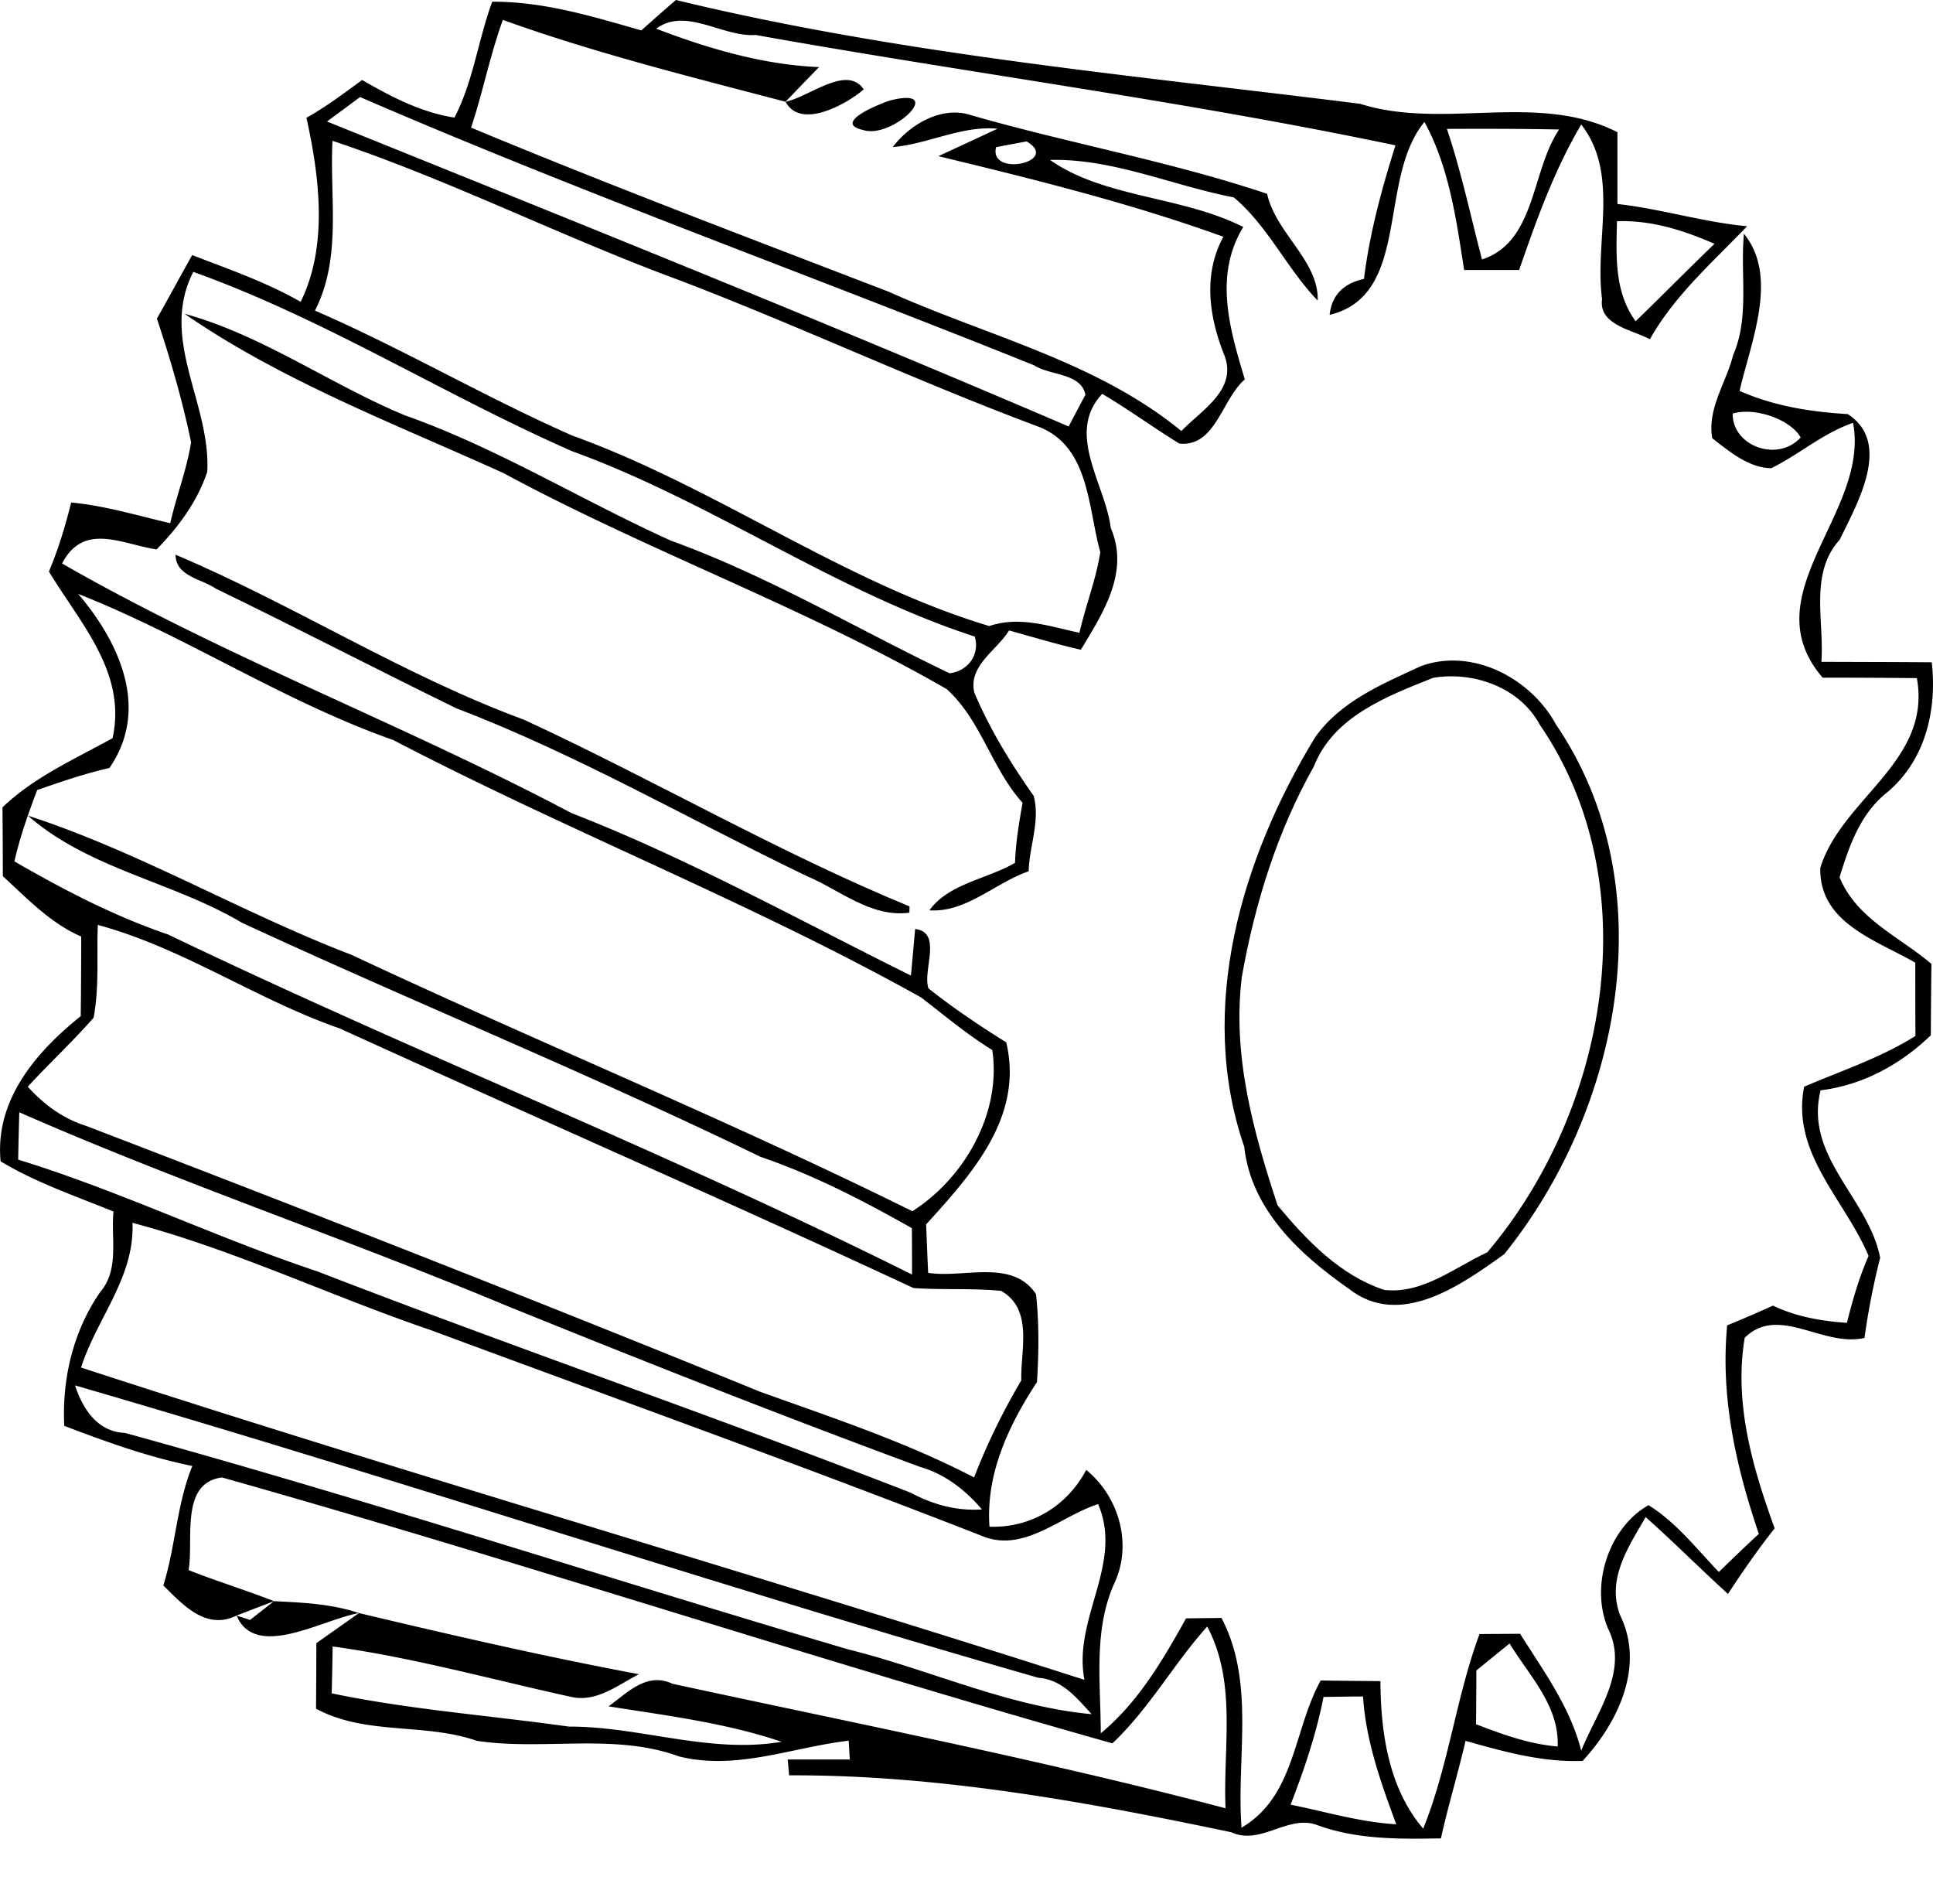 <svg xmlns="http://www.w3.org/2000/svg" id="Layer_1" x="0" y="0" version="1.1" viewBox="0 0 123.31 121.45" xml:space="preserve"><defs/><path d="M31.4.11c3.27-.02 6.4.94 9.51 1.83.73-.65 1.46-1.3 2.21-1.94C57.43 3.47 72.2 4.79 86.76 6.62c5.34 1.69 11.28-.79 16.42 1.81v4.58c2.78.31 5.47 1.16 8.27 1.42-2.19 2.29-4.63 4.41-6.2 7.21-1.09-.6-3.29-.91-3.05-2.56-.5-3.71 1.14-7.96-1.33-11.14-1.72 2.91-2.86 6.1-3.96 9.28H93.4c-.5-3.21-.95-6.55-2.53-9.44-3.01 3.62-.83 11.05-6.05 12.3.13-1.23.86-2 2.19-2.29.36-2.9 1.13-5.74 2.01-8.52C75.53 6.44 61.79 4.66 48.2 2.23c-2.12.15-4.44-1.8-6.34-.4 3.33 1.27 6.81 2.3 10.39 2.45-.54.55-1.61 1.66-2.14 2.21-6.05-1.59-12.14-3.1-18.03-5.22-.82 2.24-1.27 4.6-2.03 6.87 8.82 3.67 17.74 7.04 26.65 10.47 6.27 2.82 13.25 4.44 18.66 8.88 1.34-1.38 3.68-2.69 2.69-4.97-.94-2.41-1.29-5.06-.01-7.42-5.92-2.14-12.06-3.66-18.18-5.14.95-.44 2.83-1.31 3.77-1.75-2.3-.21-4.41.98-6.68 1.17 1.1-1.45 3.14-2.66 5.01-2.03 6.25 1.8 12.7 2.94 18.87 5.01.56 2.52 3.3 4.26 3.23 6.81-1.94-2-3.16-4.73-5.35-6.58-3.91-.75-7.72-2.49-11.73-2.39 3.45 2.43 8.44 2.3 12.33 4.28-1.89 3.09-.86 6.53.1 9.72-1.48 1.27-1.86 4.32-4.18 4.09-1.66-1.02-3.24-2.18-4.92-3.17-2.35 2.53.19 5.72.55 8.56 1.21 2.81-.5 5.42-1.91 7.76-1.54-.35-3.06-.81-4.58-1.23-.76 1.26-2.64 2.26-2.21 3.98.99 2.33 2.32 4.5 3.78 6.57.43 1.58-.28 3.21-.32 4.81-2.13.73-3.99 2.65-6.33 2.49 1.21-1.7 3.7-2 5.46-3.03.04-1.29.26-2.56.48-3.83-1.97-2.18-2.65-5.28-4.84-7.25-9.1-5.24-19.04-8.79-28.28-13.78-6.88-3.12-14.13-5.87-20.34-10.16 4.98 1.37 9.29 4.5 14.06 6.48 5.92 2.09 11.28 5.43 16.99 8 6.18 2.24 11.84 5.62 17.75 8.45 1.16-.13 1.96-1.18 1.61-2.34-8.98-2.92-16.8-8.6-25.68-11.82-8.16-3.58-15.76-8.43-24.17-11.44-2.19 4.3 1.13 8.38.89 12.75-.63 1.9-1.84 3.53-3.23 4.95-2.18-.32-4.65-1.77-6.03.9 10.49 6.02 21.82 10.27 32.5 15.92 7.46 2.9 14.48 6.81 21.65 10.36.07-.74.2-2.22.27-2.97 1.77.22.45 2.65.85 3.79 1.58 1.25 3.25 2.38 4.96 3.44 1.12 4.74-2.17 8.37-5.11 11.61.03.77.09 2.32.13 3.09 2.28.36 5.36-.92 6.88 1.36.2 1.86.18 3.75.06 5.61-1.8 2.74-3.27 5.85-3.03 9.22 2.62.1 4.96-1.31 6.17-3.62 2.12 1.72 2.98 4.81 1.76 7.31-1.31 3-.83 6.32-.83 9.49 2.38-1.97 3.96-4.67 5.44-7.33.56-.01 1.69-.02 2.26-.03 2.17 4.15.94 8.91 1.28 13.38 3.44-2.03 3.3-6.23 5.05-9.39 1.26.02 2.54.03 3.81.04.02 3.29.52 6.83 2.73 9.41 1.62-4.01 2.09-8.36 3.59-12.41.65-.01 1.94-.01 2.59-.02 1.5 2.39 3.2 4.68 3.9 7.46.98-2.46 3.06-5.09 1.71-7.79-1.17-2.76.05-6.44 2.58-7.87 1.77 1.09 3.06 2.78 4.49 4.26.84-.82 1.69-1.64 2.55-2.43-1.46-4.29-2.46-8.74-2.02-13.3.98-.4 1.95-.82 2.92-1.26 1.48.71 3.09.99 4.72 1.1.36-1.46.78-2.9 1.38-4.27-1.52-3.61-4.95-6.54-4.11-10.79 2.39-1.03 4.89-1.84 7.1-3.24-.01-1.56-.01-3.12-.01-4.67-2.51-1.45-6.14-2.54-6.06-6.05 1.39-4.46 7.12-6.78 6.16-12.1-2-.02-4.01-.03-6.01-.03-4.59-5.32 3.03-10.5 1.94-16.25-1.91.65-3.43 2.01-5.21 2.89-1.43-.01-2.68-1.06-3.77-1.91-.34-1.86.89-3.55 1.33-5.3 1.06-2.44.44-5.17.69-7.74 2.23 2.73.45 6.87-.28 10.02 2.19.97 4.53 1.34 6.9 1.48 2.85 1.84.61 5.69-.51 8.01-1.95 2.15-.98 5.17-1.17 7.79 2.34.01 4.69.01 7.04.03.34 3.04-.39 6.2-2.8 8.26-1.75 1.37-2.45 3.4-3.08 5.45 1.09 2.66 3.8 3.77 5.86 5.53-.02 1.51-.03 3.03-.04 4.55-1.93 1.86-4.34 3.18-7.03 3.51-1.06 4.23 3.06 6.87 3.8 10.68a46.13 46.13 0 00-1 5.11c-2.65.62-5.47-2.14-7.64-.01-.7 4.16.5 8.28 1.91 12.16-1.07 1.34-2.04 2.75-2.98 4.18-1.77-1.61-3.46-3.31-5.25-4.9-1.11 1.92-2.52 3.98-1.62 6.28 1.58 3.24-.15 6.83-2.4 9.27-2.57.1-5.03-.59-7.47-1.28-.48 2.08-1.11 4.13-1.57 6.22-2.7.05-5.44.08-8.01-.89-1.82-.57-3.53 1.35-5.36.5-9.3-1.95-18.71-3.67-28.21-3.63l-.09-1.01h3.96l-.07-1.2c-3.6.42-7.14 1.91-10.8 1.01-4.16-1.52-8.63-.36-12.92-1-3.35-1.17-7.06-.33-10.26-2.05.01-1.39.02-2.79.02-4.18l2.72-1.92c5.93 1.41 11.87 2.78 17.86 3.9-1.39.71-2.76 1.86-4.44 1.42-5.02-1.1-9.99-2.49-15.1-3.19-.01.75-.04 2.24-.06 2.99 4.99 1.04 10.08 1.41 15.12 2.12 4.57-.01 8.99 1.75 13.58.97-3.57-1.21-7.34-1.67-11.04-2.26 1.22-.88 2.44-2.21 4.08-1.44 11.78 2.55 23.62 4.87 35.28 7.94-.17-3.87.74-8.01-1.17-11.59-2.14 2.38-3.7 5.24-6.05 7.45-19.02-5.36-37.79-11.6-56.8-16.96-2.7.35-1.79 3.97-2.13 5.91 1.8.71 3.65 1.28 5.45 1.98l-2.39.92c-1.95.96-3.42-.69-4.67-1.92.78-2.5.85-5.17 1.85-7.62-2.8-.57-5.5-1.54-8.17-2.56-.15-3 .57-6.05 2.29-8.53 1.24-1.44.68-3.42.85-5.14-2.43-.99-4.94-1.84-7.2-3.2-.38-3.91 2.26-6.98 5.11-9.26.02-1.69.03-3.39.03-5.08-1.97-.85-3.45-2.43-5-3.85 0-1.47-.01-2.93-.02-4.39 2.03-1.94 4.6-3.07 7.02-4.41.92-4.19-2.07-7.33-4.06-10.63.6-1.42 1.05-2.9 1.42-4.4 2.15.2 4.22.83 6.32 1.32.39-1.73 1.05-3.4 1.33-5.16-.55-2.67-1.32-5.3-2.18-7.89.76-1.34 1.49-2.7 2.25-4.05 2.34.9 4.73 1.73 6.92 2.98 1.76-3.57 1.2-7.96.37-11.74 1.25-.7 2.4-1.56 3.55-2.41 1.85 1.07 3.76 2.07 5.89 2.4C30.2 5.18 30.5 2.54 31.4.11zM20.86 7.75c15.81 6.38 31.65 12.73 47.31 19.45.27-.51.8-1.52 1.07-2.02-.27-1.4-2.26-1.22-3.27-1.88-14.31-5.76-28.84-10.98-43-17.11-.53.39-1.58 1.17-2.11 1.56zm71.44.47c.92 2.73 1.51 5.55 2.24 8.33 3.45-1.13 3.13-5.64 4.92-8.29-2.38-.05-4.77-.05-7.16-.04zm-71.09.76c-.19 3.62.61 7.47-1.12 10.83 5.59 2.42 10.86 5.53 16.44 7.98 9.18 3.31 17.23 9.33 26.58 12.14 1.93-.66 3.85.02 5.75.43.39-1.73 1.06-3.39 1.33-5.15-.81-2.89-.68-6.83-4.06-8.04-7.67-2.87-15.09-6.35-22.74-9.28-7.49-2.75-14.61-6.38-22.18-8.91zm42.33.41c-.47 1.94 4.15.93 1.95-.37-.49.09-1.46.27-1.95.37zm39.61 4.72c-.05 2.2-.18 4.5 1.19 6.38 1.69-1.64 3.34-3.31 5.03-4.94-1.97-.86-4.03-1.52-6.22-1.44zm7.38 12.27c-.02 2.08 2.88 3.13 4.34 1.52-.66-1.16-2.94-1.95-4.34-1.52zM4.99 37.88c2.63 3.09 4.59 7.34 1.99 11.1-1.57.36-3.09.88-4.61 1.41-.56 1.49-1.1 2.99-1.45 4.55 3.14 1.81 6.36 3.49 9.8 4.66 15.68 7.53 31.89 13.92 47.46 21.69 0-.74 0-2.22-.01-2.96-3.1-1.75-6.28-3.4-9.66-4.55-10.89-5.29-22.11-9.85-33.08-14.93-4.39-2.61-9.76-3.42-13.65-6.83 7.11 2.31 13.65 6.2 20.65 8.88C34.3 66.47 46.45 71.43 58.2 77.25c3.28-2.08 5.7-6.21 5.1-10.28-1.61-.99-3.05-2.21-4.55-3.36-10.93-6.09-22.58-10.63-33.66-16.41-6.99-2.46-13.22-6.61-20.1-9.32zm1.25 21.11c-.08 1.97.1 3.97-.27 5.92-1.33 1.52-2.82 2.9-4.2 4.4 1.03 1.13 2.25 2.04 3.73 2.5 14.39 5.52 28.75 11.15 43.03 16.97 4.6 1.65 9.26 3.19 13.61 5.45.83-2.15 1.84-4.21 3.01-6.19-.05-1.94.78-4.53-1.29-5.71-1.86-.18-3.73-.05-5.59-.18-12.13-5.66-24.4-10.99-36.58-16.55-5.31-1.84-9.99-5.13-15.45-6.61zM1.23 70.94c-.02.75-.06 2.26-.07 3.02 6.5 2 12.63 4.98 19.09 7.13 12.56 4.86 25.31 9.23 37.86 14.12 1.4.75 2.92 1.17 4.53 1.06-1.07-1.25-2.35-2.25-3.94-2.71-8.93-3.3-17.78-6.79-26.6-10.37-10.22-4.26-20.72-7.79-30.87-12.25zm7.22 7.05c.15 3.47-2.27 6.08-3.28 9.23 21.22 6.92 42.74 13.09 64.01 19.92-.76-3.91 2.51-7.4.87-11.21-2.43.78-4.77 3.17-7.46 2.01-11.64-4.55-23.4-8.76-35.12-13.11-6.38-2.17-12.5-5.11-19.02-6.84zM4.79 88.36c.49 1.52 1.44 2.96 3.18 3.03 15.49 4.26 30.75 9.27 46.15 13.81 5.2 1.29 10.15 3.63 15.52 4.13-.95-1.03-1.88-2.21-3.39-2.32-20.58-5.89-40.9-12.68-61.46-18.65zm89.39 18.18c0 1.14-.01 2.29-.02 3.43 1.69.65 3.39 1.27 5.21 1.42.09-2.63-1.8-4.48-3.07-6.57l-2.12 1.72zm-9.75 1.69c-.46 2.35-1.23 4.63-2.1 6.87 2.24.45 4.44 1.12 6.74 1.25-.98-2.64-1.94-5.32-2.12-8.15-.63 0-1.89.02-2.52.03z" class="st0"/><path d="M50.11 6.49c1.47-.28 3.91-2.4 4.99-.79-1.15.99-4.04 2.57-4.99.79zM56.73 6.42c3.78-.98.17 2.5-1.68 1.87-1.99-.46 1.09-1.67 1.68-1.87zM11.2 35.38c7.53 3.18 14.52 7.69 22.22 10.52 8.27 3.82 16.17 8.44 24.6 11.91l-.01.4c-2.45.33-4.45-1.46-6.58-2.35-7.44-3.58-14.61-7.74-22.33-10.69-5.12-2.5-10.18-5.13-15.32-7.62-.9-.63-2.58-.78-2.58-2.17zM90.63 42.49c3.27-1.21 7.03.76 8.63 3.72 7 10.27 4.15 24.53-3.3 33.78-2.75 1.97-6.65 4.77-9.91 2.21-3.14-2.19-6.24-5.05-6.68-9.07-3.04-8.82-.15-18.43 4.52-26.1 1.62-2.3 4.28-3.4 6.74-4.54zm.8.74c-2.94 1.17-6.37 2.46-7.62 5.66-2.34 4.15-3.76 8.74-4.59 13.41-.62 5 .73 9.88 2.28 14.58 1.86 2.23 3.97 4.45 6.8 5.39 2.45.28 4.48-1.43 6.58-2.4 7.67-9.06 10.32-23.48 3.34-33.66-1.28-2.37-4.22-3.41-6.79-2.98zM17.48 102.12c1.83.09 3.67.17 5.42.76-2.3.39-6.6 3.03-7.81.16l.86.28c.38-.3 1.15-.9 1.53-1.2z" class="st0"/></svg>